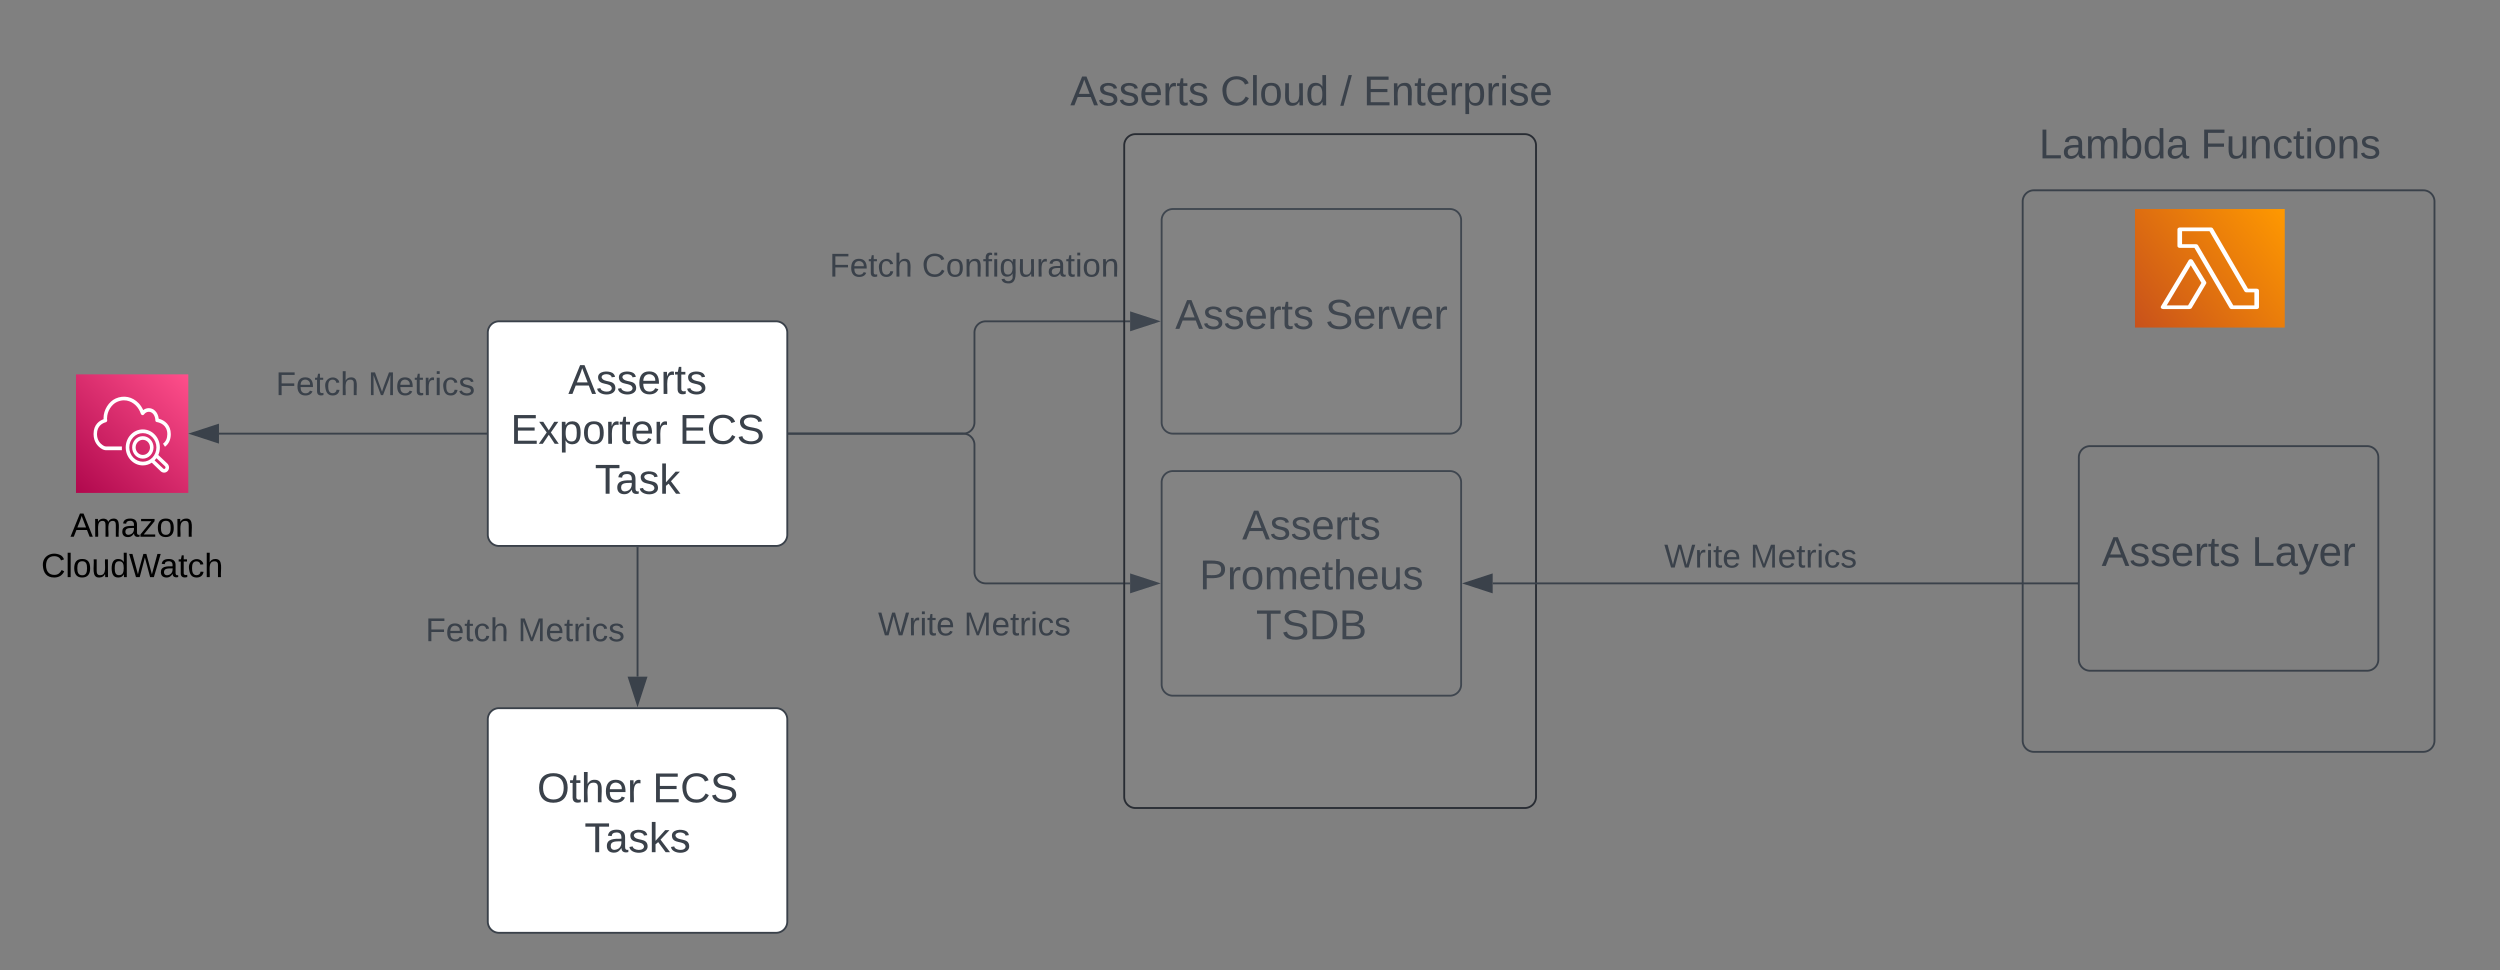 <svg xmlns="http://www.w3.org/2000/svg" xmlns:xlink="http://www.w3.org/1999/xlink" xmlns:lucid="lucid" width="1335.6" height="518.33"><rect width="100%" height="100%" fill="#808080" stroke="none"/><g transform="translate(-459.4 11.667)" lucid:page-tab-id="0_0"><path d="M720 166a6 6 0 0 1 6-6h148a6 6 0 0 1 6 6v108a6 6 0 0 1-6 6H726a6 6 0 0 1-6-6z" stroke="#3a414a" fill="#fff"/><use xlink:href="#a" transform="matrix(1,0,0,1,732,172) translate(30.994 26.778)"/><use xlink:href="#b" transform="matrix(1,0,0,1,732,172) translate(0.191 53.444)"/><use xlink:href="#c" transform="matrix(1,0,0,1,732,172) translate(90.191 53.444)"/><use xlink:href="#d" transform="matrix(1,0,0,1,732,172) translate(45.191 80.111)"/><path d="M500 188.33h60v63.34h-60v-63.34z" stroke="#000" stroke-opacity="0" fill="url(#e)"/><path d="M548.82 236c1.08 1.06 1.2 2.8.2 3.94-.5.57-1.23.9-1.93.9-.63 0-1.3-.25-1.8-.7l-4.8-4.62c-1.42.93-3.03 1.46-4.8 1.46-5.04 0-9.13-4.34-9.13-9.62 0-5.32 4.1-9.62 9.13-9.62 5.03 0 9.12 4.3 9.12 9.62 0 1.46-.3 2.8-.83 4.06zm-13.12-1c4 0 7.26-3.42 7.26-7.64s-3.26-7.63-7.26-7.63c-3.97 0-7.23 3.4-7.23 7.63 0 4.22 3.26 7.63 7.23 7.63zm-19.12-23.35c0 .4 0 .8.1 1.17 0 .3-.1.57-.26.78-.12.16-.33.28-.54.32-1.73.5-4.66 1.95-4.66 6.3 0 3.28 1.73 5.07 3.18 6.04.62.4 1.2.6 1.65.6h8.46v2h-8.45c-.83 0-1.74-.32-2.64-.93-1.48-.98-4.04-3.3-4.04-7.72 0-5.22 3.3-7.2 5.37-7.94 0-.2-.04-.4-.04-.6 0-4.32 2.8-8.82 6.5-10.45 4.34-1.9 8.92-.96 12.27 2.53 1 1.02 1.77 2.27 2.43 3.66.87-.66 1.9-1.03 2.98-1.03 2.27 0 4.82 1.75 5.32 5.64 3.22.82 6.44 3.38 6.44 8.25 0 2.9-1.07 5.2-3.1 6.74l-1.07-1.63c1.53-1.14 2.3-2.88 2.3-5.12 0-4.9-3.95-6.17-5.64-6.45-.25-.04-.46-.2-.62-.4-.12-.2-.16-.45-.12-.7-.24-3.04-1.94-4.38-3.5-4.38-1 0-1.94.53-2.56 1.42-.2.28-.54.45-.87.36-.37-.04-.66-.28-.8-.64-.56-1.7-1.43-3.17-2.5-4.3-1.37-1.43-5.04-4.43-10.24-2.12-2.96 1.3-5.32 5.12-5.32 8.6zm24.85 15.7c0 3.34-2.55 6.02-5.73 6.02-3.14 0-5.7-2.68-5.7-6 0-3.34 2.56-6.02 5.7-6.02 3.18 0 5.73 2.68 5.73 6zm-1.9 0c0-2.22-1.7-4.05-3.83-4.05-2.1 0-3.84 1.83-3.84 4.06 0 2.23 1.73 4.02 3.84 4.02 2.14 0 3.84-1.8 3.84-4.02zm8.06 10.12l-4.6-4.35c-.33.4-.66.82-1 1.18l4.6 4.34c.28.33.78.3 1.03-.04.3-.32.24-.8-.04-1.13z" stroke="#000" stroke-opacity="0" fill="#fff"/><use xlink:href="#f" transform="matrix(1,0,0,1,470,260.667) translate(27.025 14.4)"/><use xlink:href="#g" transform="matrix(1,0,0,1,470,260.667) translate(11.4 36)"/><path d="M1080 106a6 6 0 0 1 6-6h148a6 6 0 0 1 6 6v108a6 6 0 0 1-6 6h-148a6 6 0 0 1-6-6z" stroke="#3a414a" fill-opacity="0"/><use xlink:href="#h" transform="matrix(1,0,0,1,1085,105) translate(2.253 59.028)"/><use xlink:href="#i" transform="matrix(1,0,0,1,1085,105) translate(82.438 59.028)"/><path d="M540 169.33a6 6 0 0 1 6-6h228a6 6 0 0 1 6 6v51.34a6 6 0 0 1-6 6H546a6 6 0 0 1-6-6z" stroke="#000" stroke-opacity="0" fill="#fff" fill-opacity="0"/><use xlink:href="#j" transform="matrix(1,0,0,1,545,168.333) translate(61.765 31.097)"/><use xlink:href="#k" transform="matrix(1,0,0,1,545,168.333) translate(111.099 31.097)"/><path d="M576.38 220h142.66" stroke="#3a414a" fill="none"/><path d="M561.62 220l14.26-4.64v9.28z" stroke="#3a414a" fill="#3a414a"/><path d="M719.54 220.5h-.52v-1h.52z" stroke="#3a414a" stroke-width=".05" fill="#3a414a"/><path d="M1063.15 160H986a6 6 0 0 0-6 6v48a6 6 0 0 1-6 6h-93.04" stroke="#3a414a" fill="none"/><path d="M1077.92 160l-14.27 4.64v-9.28z" stroke="#3a414a" fill="#3a414a"/><path d="M880.98 220.5h-.52v-1h.52z" stroke="#3a414a" stroke-width=".05" fill="#3a414a"/><path d="M860 106a6 6 0 0 1 6-6h228a6 6 0 0 1 6 6v51.33a6 6 0 0 1-6 6H866a6 6 0 0 1-6-6z" stroke="#000" stroke-opacity="0" fill="#fff" fill-opacity="0"/><use xlink:href="#j" transform="matrix(1,0,0,1,865,105) translate(37.593 31.097)"/><use xlink:href="#l" transform="matrix(1,0,0,1,865,105) translate(86.926 31.097)"/><path d="M1080 246a6 6 0 0 1 6-6h148a6 6 0 0 1 6 6v108a6 6 0 0 1-6 6h-148a6 6 0 0 1-6-6z" stroke="#3a414a" fill-opacity="0"/><use xlink:href="#a" transform="matrix(1,0,0,1,1085,245) translate(37.994 31.528)"/><use xlink:href="#m" transform="matrix(1,0,0,1,1085,245) translate(15.185 58.194)"/><use xlink:href="#n" transform="matrix(1,0,0,1,1085,245) translate(45.432 84.861)"/><path d="M880.96 220H974a6 6 0 0 1 6 6v68a6 6 0 0 0 6 6h77.15" stroke="#3a414a" fill="none"/><path d="M880.98 220.5h-.52v-1h.52z" stroke="#3a414a" stroke-width=".05" fill="#3a414a"/><path d="M1077.92 300l-14.27 4.64v-9.28z" stroke="#3a414a" fill="#3a414a"/><path d="M860 297.67a6 6 0 0 1 6-6h228a6 6 0 0 1 6 6V349a6 6 0 0 1-6 6H866a6 6 0 0 1-6-6z" stroke="#000" stroke-opacity="0" fill="#fff" fill-opacity="0"/><use xlink:href="#o" transform="matrix(1,0,0,1,865,296.667) translate(63.469 31.097)"/><use xlink:href="#k" transform="matrix(1,0,0,1,865,296.667) translate(109.395 31.097)"/><path d="M720 372.67a6 6 0 0 1 6-6h148a6 6 0 0 1 6 6v108a6 6 0 0 1-6 6H726a6 6 0 0 1-6-6z" stroke="#3a414a" fill="#fff"/><use xlink:href="#p" transform="matrix(1,0,0,1,725,371.667) translate(21.358 45.278)"/><use xlink:href="#c" transform="matrix(1,0,0,1,725,371.667) translate(83.025 45.278)"/><use xlink:href="#q" transform="matrix(1,0,0,1,725,371.667) translate(46.636 71.944)"/><path d="M800 280.96v68.86" stroke="#3a414a" fill="none"/><path d="M800.5 280.98h-1v-.52h1z" stroke="#3a414a" stroke-width=".05" fill="#3a414a"/><path d="M800 364.6l-4.64-14.28h9.28z" stroke="#3a414a" fill="#3a414a"/><path d="M620 287.67a6 6 0 0 1 6-6h228a6 6 0 0 1 6 6v78a6 6 0 0 1-6 6H626a6 6 0 0 1-6-6z" stroke="#000" stroke-opacity="0" fill="#fff" fill-opacity="0"/><use xlink:href="#r" transform="matrix(1,0,0,1,625,286.667) translate(61.765 44.222)"/><use xlink:href="#s" transform="matrix(1,0,0,1,625,286.667) translate(111.099 44.222)"/><path d="M1060 66a6 6 0 0 1 6-6h208a6 6 0 0 1 6 6v348a6 6 0 0 1-6 6h-208a6 6 0 0 1-6-6z" stroke="#282c33" fill="#fff" fill-opacity=".03"/><path d="M1025 14.33a6 6 0 0 1 6-6h258a6 6 0 0 1 6 6v51.34a6 6 0 0 1-6 6h-258a6 6 0 0 1-6-6z" stroke="#000" stroke-opacity="0" fill="#fff" fill-opacity="0"/><use xlink:href="#h" transform="matrix(1,0,0,1,1030,13.333) translate(1.173 31.278)"/><use xlink:href="#t" transform="matrix(1,0,0,1,1030,13.333) translate(81.358 31.278)"/><use xlink:href="#u" transform="matrix(1,0,0,1,1030,13.333) translate(145.432 31.278)"/><use xlink:href="#v" transform="matrix(1,0,0,1,1030,13.333) translate(157.778 31.278)"/><path d="M1600 100h80v63.33h-80V100z" stroke="#000" stroke-opacity="0" fill="url(#w)"/><path d="M1664.98 142.56c.68 0 1.26.44 1.26 1v8.9c0 .56-.58 1-1.26 1h-13.28c-.52 0-.94-.22-1.15-.57l-18.8-32.13h-7.8c-.38 0-.7-.08-.9-.3-.26-.18-.37-.44-.37-.7v-8.9c0-.55.58-1 1.26-1h16.64c.47 0 .9.23 1.1.58l18.68 32.1zm-1.2 8.93v-6.98h-4.2c-.48 0-.9-.22-1.1-.57l-18.7-32.1h-14.63v6.96h7.4c.52 0 .94.23 1.15.58l18.8 32.1zm-32.86-24.1l7.1 11.63c.14.26.14.57 0 .83l-7.73 13.03c-.22.34-.7.55-1.16.55h-14.12c-.42 0-.84-.17-1.05-.48-.26-.26-.26-.6-.1-.95l14.8-24.62c.2-.35.62-.57 1.1-.57.52 0 .94.22 1.15.57zm-2.57 24.1l7.14-12.03-5.68-9.37-12.86 21.4z" stroke="#000" stroke-opacity="0" fill="#fff"/><path d="M1540 96a6 6 0 0 1 6-6h208a6 6 0 0 1 6 6v288a6 6 0 0 1-6 6h-208a6 6 0 0 1-6-6z" stroke="#3a414a" fill-opacity="0"/><path d="M1505 42.67a6 6 0 0 1 6-6h258a6 6 0 0 1 6 6V94a6 6 0 0 1-6 6h-258a6 6 0 0 1-6-6z" stroke="#000" stroke-opacity="0" fill="#fff" fill-opacity="0"/><g><use xlink:href="#x" transform="matrix(1,0,0,1,1510,41.667) translate(38.735 31.278)"/><use xlink:href="#y" transform="matrix(1,0,0,1,1510,41.667) translate(125.093 31.278)"/></g><path d="M1570 232.67a6 6 0 0 1 6-6h148a6 6 0 0 1 6 6v108a6 6 0 0 1-6 6h-148a6 6 0 0 1-6-6z" stroke="#3a414a" fill-opacity="0"/><g><use xlink:href="#h" transform="matrix(1,0,0,1,1575,231.667) translate(7.16 59.028)"/><use xlink:href="#z" transform="matrix(1,0,0,1,1575,231.667) translate(87.346 59.028)"/></g><path d="M1256.85 300h312.2" stroke="#3a414a" fill="none"/><path d="M1242.08 300l14.27-4.64v9.28z" stroke="#3a414a" fill="#3a414a"/><path d="M1569.55 300.5h-.52v-1h.52z" stroke="#3a414a" stroke-width=".05" fill="#3a414a"/><path d="M1280 262.67a6 6 0 0 1 6-6h228a6 6 0 0 1 6 6v48a6 6 0 0 1-6 6h-228a6 6 0 0 1-6-6z" stroke="#000" stroke-opacity="0" fill="#fff" fill-opacity="0"/><g><use xlink:href="#A" transform="matrix(1,0,0,1,1285,261.667) translate(63.469 29.847)"/><use xlink:href="#B" transform="matrix(1,0,0,1,1285,261.667) translate(109.395 29.847)"/></g><defs><path fill="#3a414a" d="M205 0l-28-72H64L36 0H1l101-248h38L239 0h-34zm-38-99l-47-123c-12 45-31 82-46 123h93" id="C"/><path fill="#3a414a" d="M135-143c-3-34-86-38-87 0 15 53 115 12 119 90S17 21 10-45l28-5c4 36 97 45 98 0-10-56-113-15-118-90-4-57 82-63 122-42 12 7 21 19 24 35" id="D"/><path fill="#3a414a" d="M100-194c63 0 86 42 84 106H49c0 40 14 67 53 68 26 1 43-12 49-29l28 8c-11 28-37 45-77 45C44 4 14-33 15-96c1-61 26-98 85-98zm52 81c6-60-76-77-97-28-3 7-6 17-6 28h103" id="E"/><path fill="#3a414a" d="M114-163C36-179 61-72 57 0H25l-1-190h30c1 12-1 29 2 39 6-27 23-49 58-41v29" id="F"/><path fill="#3a414a" d="M59-47c-2 24 18 29 38 22v24C64 9 27 4 27-40v-127H5v-23h24l9-43h21v43h35v23H59v120" id="G"/><g id="a"><use transform="matrix(0.062,0,0,0.062,0,0)" xlink:href="#C"/><use transform="matrix(0.062,0,0,0.062,14.815,0)" xlink:href="#D"/><use transform="matrix(0.062,0,0,0.062,25.926,0)" xlink:href="#D"/><use transform="matrix(0.062,0,0,0.062,37.037,0)" xlink:href="#E"/><use transform="matrix(0.062,0,0,0.062,49.383,0)" xlink:href="#F"/><use transform="matrix(0.062,0,0,0.062,56.728,0)" xlink:href="#G"/><use transform="matrix(0.062,0,0,0.062,62.901,0)" xlink:href="#D"/></g><path fill="#3a414a" d="M30 0v-248h187v28H63v79h144v27H63v87h162V0H30" id="H"/><path fill="#3a414a" d="M141 0L90-78 38 0H4l68-98-65-92h35l48 74 47-74h35l-64 92 68 98h-35" id="I"/><path fill="#3a414a" d="M115-194c55 1 70 41 70 98S169 2 115 4C84 4 66-9 55-30l1 105H24l-1-265h31l2 30c10-21 28-34 59-34zm-8 174c40 0 45-34 45-75s-6-73-45-74c-42 0-51 32-51 76 0 43 10 73 51 73" id="J"/><path fill="#3a414a" d="M100-194c62-1 85 37 85 99 1 63-27 99-86 99S16-35 15-95c0-66 28-99 85-99zM99-20c44 1 53-31 53-75 0-43-8-75-51-75s-53 32-53 75 10 74 51 75" id="K"/><g id="b"><use transform="matrix(0.062,0,0,0.062,0,0)" xlink:href="#H"/><use transform="matrix(0.062,0,0,0.062,14.815,0)" xlink:href="#I"/><use transform="matrix(0.062,0,0,0.062,25.926,0)" xlink:href="#J"/><use transform="matrix(0.062,0,0,0.062,38.272,0)" xlink:href="#K"/><use transform="matrix(0.062,0,0,0.062,50.617,0)" xlink:href="#F"/><use transform="matrix(0.062,0,0,0.062,57.963,0)" xlink:href="#G"/><use transform="matrix(0.062,0,0,0.062,64.136,0)" xlink:href="#E"/><use transform="matrix(0.062,0,0,0.062,76.481,0)" xlink:href="#F"/></g><path fill="#3a414a" d="M212-179c-10-28-35-45-73-45-59 0-87 40-87 99 0 60 29 101 89 101 43 0 62-24 78-52l27 14C228-24 195 4 139 4 59 4 22-46 18-125c-6-104 99-153 187-111 19 9 31 26 39 46" id="L"/><path fill="#3a414a" d="M185-189c-5-48-123-54-124 2 14 75 158 14 163 119 3 78-121 87-175 55-17-10-28-26-33-46l33-7c5 56 141 63 141-1 0-78-155-14-162-118-5-82 145-84 179-34 5 7 8 16 11 25" id="M"/><g id="c"><use transform="matrix(0.062,0,0,0.062,0,0)" xlink:href="#H"/><use transform="matrix(0.062,0,0,0.062,14.815,0)" xlink:href="#L"/><use transform="matrix(0.062,0,0,0.062,30.802,0)" xlink:href="#M"/></g><path fill="#3a414a" d="M127-220V0H93v-220H8v-28h204v28h-85" id="N"/><path fill="#3a414a" d="M141-36C126-15 110 5 73 4 37 3 15-17 15-53c-1-64 63-63 125-63 3-35-9-54-41-54-24 1-41 7-42 31l-33-3c5-37 33-52 76-52 45 0 72 20 72 64v82c-1 20 7 32 28 27v20c-31 9-61-2-59-35zM48-53c0 20 12 33 32 33 41-3 63-29 60-74-43 2-92-5-92 41" id="O"/><path fill="#3a414a" d="M143 0L79-87 56-68V0H24v-261h32v163l83-92h37l-77 82L181 0h-38" id="P"/><g id="d"><use transform="matrix(0.062,0,0,0.062,0,0)" xlink:href="#N"/><use transform="matrix(0.062,0,0,0.062,11.049,0)" xlink:href="#O"/><use transform="matrix(0.062,0,0,0.062,23.395,0)" xlink:href="#D"/><use transform="matrix(0.062,0,0,0.062,34.506,0)" xlink:href="#P"/></g><linearGradient gradientUnits="userSpaceOnUse" id="e" x1="500" y1="251.67" x2="560" y2="188.33"><stop offset="0%" stop-color="#b0084d"/><stop offset="100%" stop-color="#ff4f8b"/></linearGradient><path d="M205 0l-28-72H64L36 0H1l101-248h38L239 0h-34zm-38-99l-47-123c-12 45-31 82-46 123h93" id="Q"/><path d="M210-169c-67 3-38 105-44 169h-31v-121c0-29-5-50-35-48C34-165 62-65 56 0H25l-1-190h30c1 10-1 24 2 32 10-44 99-50 107 0 11-21 27-35 58-36 85-2 47 119 55 194h-31v-121c0-29-5-49-35-48" id="R"/><path d="M141-36C126-15 110 5 73 4 37 3 15-17 15-53c-1-64 63-63 125-63 3-35-9-54-41-54-24 1-41 7-42 31l-33-3c5-37 33-52 76-52 45 0 72 20 72 64v82c-1 20 7 32 28 27v20c-31 9-61-2-59-35zM48-53c0 20 12 33 32 33 41-3 63-29 60-74-43 2-92-5-92 41" id="S"/><path d="M9 0v-24l116-142H16v-24h144v24L44-24h123V0H9" id="T"/><path d="M100-194c62-1 85 37 85 99 1 63-27 99-86 99S16-35 15-95c0-66 28-99 85-99zM99-20c44 1 53-31 53-75 0-43-8-75-51-75s-53 32-53 75 10 74 51 75" id="U"/><path d="M117-194c89-4 53 116 60 194h-32v-121c0-31-8-49-39-48C34-167 62-67 57 0H25l-1-190h30c1 10-1 24 2 32 11-22 29-35 61-36" id="V"/><g id="f"><use transform="matrix(0.05,0,0,0.05,0,0)" xlink:href="#Q"/><use transform="matrix(0.05,0,0,0.05,12,0)" xlink:href="#R"/><use transform="matrix(0.05,0,0,0.05,26.95,0)" xlink:href="#S"/><use transform="matrix(0.05,0,0,0.05,36.95,0)" xlink:href="#T"/><use transform="matrix(0.05,0,0,0.05,45.95,0)" xlink:href="#U"/><use transform="matrix(0.05,0,0,0.05,55.95,0)" xlink:href="#V"/></g><path d="M212-179c-10-28-35-45-73-45-59 0-87 40-87 99 0 60 29 101 89 101 43 0 62-24 78-52l27 14C228-24 195 4 139 4 59 4 22-46 18-125c-6-104 99-153 187-111 19 9 31 26 39 46" id="W"/><path d="M24 0v-261h32V0H24" id="X"/><path d="M84 4C-5 8 30-112 23-190h32v120c0 31 7 50 39 49 72-2 45-101 50-169h31l1 190h-30c-1-10 1-25-2-33-11 22-28 36-60 37" id="Y"/><path d="M85-194c31 0 48 13 60 33l-1-100h32l1 261h-30c-2-10 0-23-3-31C134-8 116 4 85 4 32 4 16-35 15-94c0-66 23-100 70-100zm9 24c-40 0-46 34-46 75 0 40 6 74 45 74 42 0 51-32 51-76 0-42-9-74-50-73" id="Z"/><path d="M266 0h-40l-56-210L115 0H75L2-248h35L96-30l15-64 43-154h32l59 218 59-218h35" id="aa"/><path d="M59-47c-2 24 18 29 38 22v24C64 9 27 4 27-40v-127H5v-23h24l9-43h21v43h35v23H59v120" id="ab"/><path d="M96-169c-40 0-48 33-48 73s9 75 48 75c24 0 41-14 43-38l32 2c-6 37-31 61-74 61-59 0-76-41-82-99-10-93 101-131 147-64 4 7 5 14 7 22l-32 3c-4-21-16-35-41-35" id="ac"/><path d="M106-169C34-169 62-67 57 0H25v-261h32l-1 103c12-21 28-36 61-36 89 0 53 116 60 194h-32v-121c2-32-8-49-39-48" id="ad"/><g id="g"><use transform="matrix(0.05,0,0,0.05,0,0)" xlink:href="#W"/><use transform="matrix(0.05,0,0,0.05,12.95,0)" xlink:href="#X"/><use transform="matrix(0.05,0,0,0.05,16.9,0)" xlink:href="#U"/><use transform="matrix(0.05,0,0,0.05,26.9,0)" xlink:href="#Y"/><use transform="matrix(0.05,0,0,0.05,36.9,0)" xlink:href="#Z"/><use transform="matrix(0.05,0,0,0.05,46.9,0)" xlink:href="#aa"/><use transform="matrix(0.05,0,0,0.05,63.2,0)" xlink:href="#S"/><use transform="matrix(0.05,0,0,0.05,73.2,0)" xlink:href="#ab"/><use transform="matrix(0.05,0,0,0.05,78.2,0)" xlink:href="#ac"/><use transform="matrix(0.05,0,0,0.05,87.2,0)" xlink:href="#ad"/></g><g id="h"><use transform="matrix(0.062,0,0,0.062,0,0)" xlink:href="#C"/><use transform="matrix(0.062,0,0,0.062,14.815,0)" xlink:href="#D"/><use transform="matrix(0.062,0,0,0.062,25.926,0)" xlink:href="#D"/><use transform="matrix(0.062,0,0,0.062,37.037,0)" xlink:href="#E"/><use transform="matrix(0.062,0,0,0.062,49.383,0)" xlink:href="#F"/><use transform="matrix(0.062,0,0,0.062,56.728,0)" xlink:href="#G"/><use transform="matrix(0.062,0,0,0.062,62.901,0)" xlink:href="#D"/></g><path fill="#3a414a" d="M108 0H70L1-190h34L89-25l56-165h34" id="ae"/><g id="i"><use transform="matrix(0.062,0,0,0.062,0,0)" xlink:href="#M"/><use transform="matrix(0.062,0,0,0.062,14.815,0)" xlink:href="#E"/><use transform="matrix(0.062,0,0,0.062,27.16,0)" xlink:href="#F"/><use transform="matrix(0.062,0,0,0.062,34.506,0)" xlink:href="#ae"/><use transform="matrix(0.062,0,0,0.062,45.617,0)" xlink:href="#E"/><use transform="matrix(0.062,0,0,0.062,57.963,0)" xlink:href="#F"/></g><path fill="#3a414a" d="M63-220v92h138v28H63V0H30v-248h175v28H63" id="af"/><path fill="#3a414a" d="M96-169c-40 0-48 33-48 73s9 75 48 75c24 0 41-14 43-38l32 2c-6 37-31 61-74 61-59 0-76-41-82-99-10-93 101-131 147-64 4 7 5 14 7 22l-32 3c-4-21-16-35-41-35" id="ag"/><path fill="#3a414a" d="M106-169C34-169 62-67 57 0H25v-261h32l-1 103c12-21 28-36 61-36 89 0 53 116 60 194h-32v-121c2-32-8-49-39-48" id="ah"/><g id="j"><use transform="matrix(0.049,0,0,0.049,0,0)" xlink:href="#af"/><use transform="matrix(0.049,0,0,0.049,10.815,0)" xlink:href="#E"/><use transform="matrix(0.049,0,0,0.049,20.691,0)" xlink:href="#G"/><use transform="matrix(0.049,0,0,0.049,25.63,0)" xlink:href="#ag"/><use transform="matrix(0.049,0,0,0.049,34.519,0)" xlink:href="#ah"/></g><path fill="#3a414a" d="M240 0l2-218c-23 76-54 145-80 218h-23L58-218 59 0H30v-248h44l77 211c21-75 51-140 76-211h43V0h-30" id="ai"/><path fill="#3a414a" d="M24-231v-30h32v30H24zM24 0v-190h32V0H24" id="aj"/><g id="k"><use transform="matrix(0.049,0,0,0.049,0,0)" xlink:href="#ai"/><use transform="matrix(0.049,0,0,0.049,14.765,0)" xlink:href="#E"/><use transform="matrix(0.049,0,0,0.049,24.642,0)" xlink:href="#G"/><use transform="matrix(0.049,0,0,0.049,29.58,0)" xlink:href="#F"/><use transform="matrix(0.049,0,0,0.049,35.457,0)" xlink:href="#aj"/><use transform="matrix(0.049,0,0,0.049,39.358,0)" xlink:href="#ag"/><use transform="matrix(0.049,0,0,0.049,48.247,0)" xlink:href="#D"/></g><path fill="#3a414a" d="M117-194c89-4 53 116 60 194h-32v-121c0-31-8-49-39-48C34-167 62-67 57 0H25l-1-190h30c1 10-1 24 2 32 11-22 29-35 61-36" id="ak"/><path fill="#3a414a" d="M101-234c-31-9-42 10-38 44h38v23H63V0H32v-167H5v-23h27c-7-52 17-82 69-68v24" id="al"/><path fill="#3a414a" d="M177-190C167-65 218 103 67 71c-23-6-38-20-44-43l32-5c15 47 100 32 89-28v-30C133-14 115 1 83 1 29 1 15-40 15-95c0-56 16-97 71-98 29-1 48 16 59 35 1-10 0-23 2-32h30zM94-22c36 0 50-32 50-73 0-42-14-75-50-75-39 0-46 34-46 75s6 73 46 73" id="am"/><path fill="#3a414a" d="M84 4C-5 8 30-112 23-190h32v120c0 31 7 50 39 49 72-2 45-101 50-169h31l1 190h-30c-1-10 1-25-2-33-11 22-28 36-60 37" id="an"/><g id="l"><use transform="matrix(0.049,0,0,0.049,0,0)" xlink:href="#L"/><use transform="matrix(0.049,0,0,0.049,12.79,0)" xlink:href="#K"/><use transform="matrix(0.049,0,0,0.049,22.667,0)" xlink:href="#ak"/><use transform="matrix(0.049,0,0,0.049,32.543,0)" xlink:href="#al"/><use transform="matrix(0.049,0,0,0.049,37.481,0)" xlink:href="#aj"/><use transform="matrix(0.049,0,0,0.049,41.383,0)" xlink:href="#am"/><use transform="matrix(0.049,0,0,0.049,51.259,0)" xlink:href="#an"/><use transform="matrix(0.049,0,0,0.049,61.136,0)" xlink:href="#F"/><use transform="matrix(0.049,0,0,0.049,67.012,0)" xlink:href="#O"/><use transform="matrix(0.049,0,0,0.049,76.889,0)" xlink:href="#G"/><use transform="matrix(0.049,0,0,0.049,81.827,0)" xlink:href="#aj"/><use transform="matrix(0.049,0,0,0.049,85.728,0)" xlink:href="#K"/><use transform="matrix(0.049,0,0,0.049,95.605,0)" xlink:href="#ak"/></g><path fill="#3a414a" d="M30-248c87 1 191-15 191 75 0 78-77 80-158 76V0H30v-248zm33 125c57 0 124 11 124-50 0-59-68-47-124-48v98" id="ao"/><path fill="#3a414a" d="M210-169c-67 3-38 105-44 169h-31v-121c0-29-5-50-35-48C34-165 62-65 56 0H25l-1-190h30c1 10-1 24 2 32 10-44 99-50 107 0 11-21 27-35 58-36 85-2 47 119 55 194h-31v-121c0-29-5-49-35-48" id="ap"/><g id="m"><use transform="matrix(0.062,0,0,0.062,0,0)" xlink:href="#ao"/><use transform="matrix(0.062,0,0,0.062,14.815,0)" xlink:href="#F"/><use transform="matrix(0.062,0,0,0.062,22.16,0)" xlink:href="#K"/><use transform="matrix(0.062,0,0,0.062,34.506,0)" xlink:href="#ap"/><use transform="matrix(0.062,0,0,0.062,52.963,0)" xlink:href="#E"/><use transform="matrix(0.062,0,0,0.062,65.309,0)" xlink:href="#G"/><use transform="matrix(0.062,0,0,0.062,71.481,0)" xlink:href="#ah"/><use transform="matrix(0.062,0,0,0.062,83.827,0)" xlink:href="#E"/><use transform="matrix(0.062,0,0,0.062,96.173,0)" xlink:href="#an"/><use transform="matrix(0.062,0,0,0.062,108.519,0)" xlink:href="#D"/></g><path fill="#3a414a" d="M30-248c118-7 216 8 213 122C240-48 200 0 122 0H30v-248zM63-27c89 8 146-16 146-99s-60-101-146-95v194" id="aq"/><path fill="#3a414a" d="M160-131c35 5 61 23 61 61C221 17 115-2 30 0v-248c76 3 177-17 177 60 0 33-19 50-47 57zm-97-11c50-1 110 9 110-42 0-47-63-36-110-37v79zm0 115c55-2 124 14 124-45 0-56-70-42-124-44v89" id="ar"/><g id="n"><use transform="matrix(0.062,0,0,0.062,0,0)" xlink:href="#N"/><use transform="matrix(0.062,0,0,0.062,13.519,0)" xlink:href="#M"/><use transform="matrix(0.062,0,0,0.062,28.333,0)" xlink:href="#aq"/><use transform="matrix(0.062,0,0,0.062,44.321,0)" xlink:href="#ar"/></g><path fill="#3a414a" d="M266 0h-40l-56-210L115 0H75L2-248h35L96-30l15-64 43-154h32l59 218 59-218h35" id="as"/><g id="o"><use transform="matrix(0.049,0,0,0.049,0,0)" xlink:href="#as"/><use transform="matrix(0.049,0,0,0.049,16.395,0)" xlink:href="#F"/><use transform="matrix(0.049,0,0,0.049,22.272,0)" xlink:href="#aj"/><use transform="matrix(0.049,0,0,0.049,26.173,0)" xlink:href="#G"/><use transform="matrix(0.049,0,0,0.049,31.111,0)" xlink:href="#E"/></g><path fill="#3a414a" d="M140-251c81 0 123 46 123 126C263-46 219 4 140 4 59 4 17-45 17-125s42-126 123-126zm0 227c63 0 89-41 89-101s-29-99-89-99c-61 0-89 39-89 99S79-25 140-24" id="at"/><g id="p"><use transform="matrix(0.062,0,0,0.062,0,0)" xlink:href="#at"/><use transform="matrix(0.062,0,0,0.062,17.284,0)" xlink:href="#G"/><use transform="matrix(0.062,0,0,0.062,23.457,0)" xlink:href="#ah"/><use transform="matrix(0.062,0,0,0.062,35.802,0)" xlink:href="#E"/><use transform="matrix(0.062,0,0,0.062,48.148,0)" xlink:href="#F"/></g><g id="q"><use transform="matrix(0.062,0,0,0.062,0,0)" xlink:href="#N"/><use transform="matrix(0.062,0,0,0.062,11.049,0)" xlink:href="#O"/><use transform="matrix(0.062,0,0,0.062,23.395,0)" xlink:href="#D"/><use transform="matrix(0.062,0,0,0.062,34.506,0)" xlink:href="#P"/><use transform="matrix(0.062,0,0,0.062,45.617,0)" xlink:href="#D"/></g><g id="r"><use transform="matrix(0.049,0,0,0.049,0,0)" xlink:href="#af"/><use transform="matrix(0.049,0,0,0.049,10.815,0)" xlink:href="#E"/><use transform="matrix(0.049,0,0,0.049,20.691,0)" xlink:href="#G"/><use transform="matrix(0.049,0,0,0.049,25.63,0)" xlink:href="#ag"/><use transform="matrix(0.049,0,0,0.049,34.519,0)" xlink:href="#ah"/></g><g id="s"><use transform="matrix(0.049,0,0,0.049,0,0)" xlink:href="#ai"/><use transform="matrix(0.049,0,0,0.049,14.765,0)" xlink:href="#E"/><use transform="matrix(0.049,0,0,0.049,24.642,0)" xlink:href="#G"/><use transform="matrix(0.049,0,0,0.049,29.58,0)" xlink:href="#F"/><use transform="matrix(0.049,0,0,0.049,35.457,0)" xlink:href="#aj"/><use transform="matrix(0.049,0,0,0.049,39.358,0)" xlink:href="#ag"/><use transform="matrix(0.049,0,0,0.049,48.247,0)" xlink:href="#D"/></g><path fill="#3a414a" d="M24 0v-261h32V0H24" id="au"/><path fill="#3a414a" d="M85-194c31 0 48 13 60 33l-1-100h32l1 261h-30c-2-10 0-23-3-31C134-8 116 4 85 4 32 4 16-35 15-94c0-66 23-100 70-100zm9 24c-40 0-46 34-46 75 0 40 6 74 45 74 42 0 51-32 51-76 0-42-9-74-50-73" id="av"/><g id="t"><use transform="matrix(0.062,0,0,0.062,0,0)" xlink:href="#L"/><use transform="matrix(0.062,0,0,0.062,15.988,0)" xlink:href="#au"/><use transform="matrix(0.062,0,0,0.062,20.864,0)" xlink:href="#K"/><use transform="matrix(0.062,0,0,0.062,33.21,0)" xlink:href="#an"/><use transform="matrix(0.062,0,0,0.062,45.556,0)" xlink:href="#av"/></g><path fill="#3a414a" d="M0 4l72-265h28L28 4H0" id="aw"/><use transform="matrix(0.062,0,0,0.062,0,0)" xlink:href="#aw" id="u"/><g id="v"><use transform="matrix(0.062,0,0,0.062,0,0)" xlink:href="#H"/><use transform="matrix(0.062,0,0,0.062,14.815,0)" xlink:href="#ak"/><use transform="matrix(0.062,0,0,0.062,27.16,0)" xlink:href="#G"/><use transform="matrix(0.062,0,0,0.062,33.333,0)" xlink:href="#E"/><use transform="matrix(0.062,0,0,0.062,45.679,0)" xlink:href="#F"/><use transform="matrix(0.062,0,0,0.062,53.025,0)" xlink:href="#J"/><use transform="matrix(0.062,0,0,0.062,65.37,0)" xlink:href="#F"/><use transform="matrix(0.062,0,0,0.062,72.716,0)" xlink:href="#aj"/><use transform="matrix(0.062,0,0,0.062,77.593,0)" xlink:href="#D"/><use transform="matrix(0.062,0,0,0.062,88.704,0)" xlink:href="#E"/></g><linearGradient gradientUnits="userSpaceOnUse" id="w" x1="1600" y1="163.33" x2="1680" y2="100"><stop offset="0%" stop-color="#c8511b"/><stop offset="100%" stop-color="#f90"/></linearGradient><path fill="#3a414a" d="M30 0v-248h33v221h125V0H30" id="ax"/><path fill="#3a414a" d="M115-194c53 0 69 39 70 98 0 66-23 100-70 100C84 3 66-7 56-30L54 0H23l1-261h32v101c10-23 28-34 59-34zm-8 174c40 0 45-34 45-75 0-40-5-75-45-74-42 0-51 32-51 76 0 43 10 73 51 73" id="ay"/><g id="x"><use transform="matrix(0.062,0,0,0.062,0,0)" xlink:href="#ax"/><use transform="matrix(0.062,0,0,0.062,12.346,0)" xlink:href="#O"/><use transform="matrix(0.062,0,0,0.062,24.691,0)" xlink:href="#ap"/><use transform="matrix(0.062,0,0,0.062,43.148,0)" xlink:href="#ay"/><use transform="matrix(0.062,0,0,0.062,55.494,0)" xlink:href="#av"/><use transform="matrix(0.062,0,0,0.062,67.84,0)" xlink:href="#O"/></g><g id="y"><use transform="matrix(0.062,0,0,0.062,0,0)" xlink:href="#af"/><use transform="matrix(0.062,0,0,0.062,13.519,0)" xlink:href="#an"/><use transform="matrix(0.062,0,0,0.062,25.864,0)" xlink:href="#ak"/><use transform="matrix(0.062,0,0,0.062,38.21,0)" xlink:href="#ag"/><use transform="matrix(0.062,0,0,0.062,49.321,0)" xlink:href="#G"/><use transform="matrix(0.062,0,0,0.062,55.494,0)" xlink:href="#aj"/><use transform="matrix(0.062,0,0,0.062,60.37,0)" xlink:href="#K"/><use transform="matrix(0.062,0,0,0.062,72.716,0)" xlink:href="#ak"/><use transform="matrix(0.062,0,0,0.062,85.062,0)" xlink:href="#D"/></g><path fill="#3a414a" d="M179-190L93 31C79 59 56 82 12 73V49c39 6 53-20 64-50L1-190h34L92-34l54-156h33" id="az"/><g id="z"><use transform="matrix(0.062,0,0,0.062,0,0)" xlink:href="#ax"/><use transform="matrix(0.062,0,0,0.062,12.346,0)" xlink:href="#O"/><use transform="matrix(0.062,0,0,0.062,24.691,0)" xlink:href="#az"/><use transform="matrix(0.062,0,0,0.062,35.802,0)" xlink:href="#E"/><use transform="matrix(0.062,0,0,0.062,48.148,0)" xlink:href="#F"/></g><g id="A"><use transform="matrix(0.049,0,0,0.049,0,0)" xlink:href="#as"/><use transform="matrix(0.049,0,0,0.049,16.395,0)" xlink:href="#F"/><use transform="matrix(0.049,0,0,0.049,22.272,0)" xlink:href="#aj"/><use transform="matrix(0.049,0,0,0.049,26.173,0)" xlink:href="#G"/><use transform="matrix(0.049,0,0,0.049,31.111,0)" xlink:href="#E"/></g><g id="B"><use transform="matrix(0.049,0,0,0.049,0,0)" xlink:href="#ai"/><use transform="matrix(0.049,0,0,0.049,14.765,0)" xlink:href="#E"/><use transform="matrix(0.049,0,0,0.049,24.642,0)" xlink:href="#G"/><use transform="matrix(0.049,0,0,0.049,29.58,0)" xlink:href="#F"/><use transform="matrix(0.049,0,0,0.049,35.457,0)" xlink:href="#aj"/><use transform="matrix(0.049,0,0,0.049,39.358,0)" xlink:href="#ag"/><use transform="matrix(0.049,0,0,0.049,48.247,0)" xlink:href="#D"/></g></defs></g></svg>